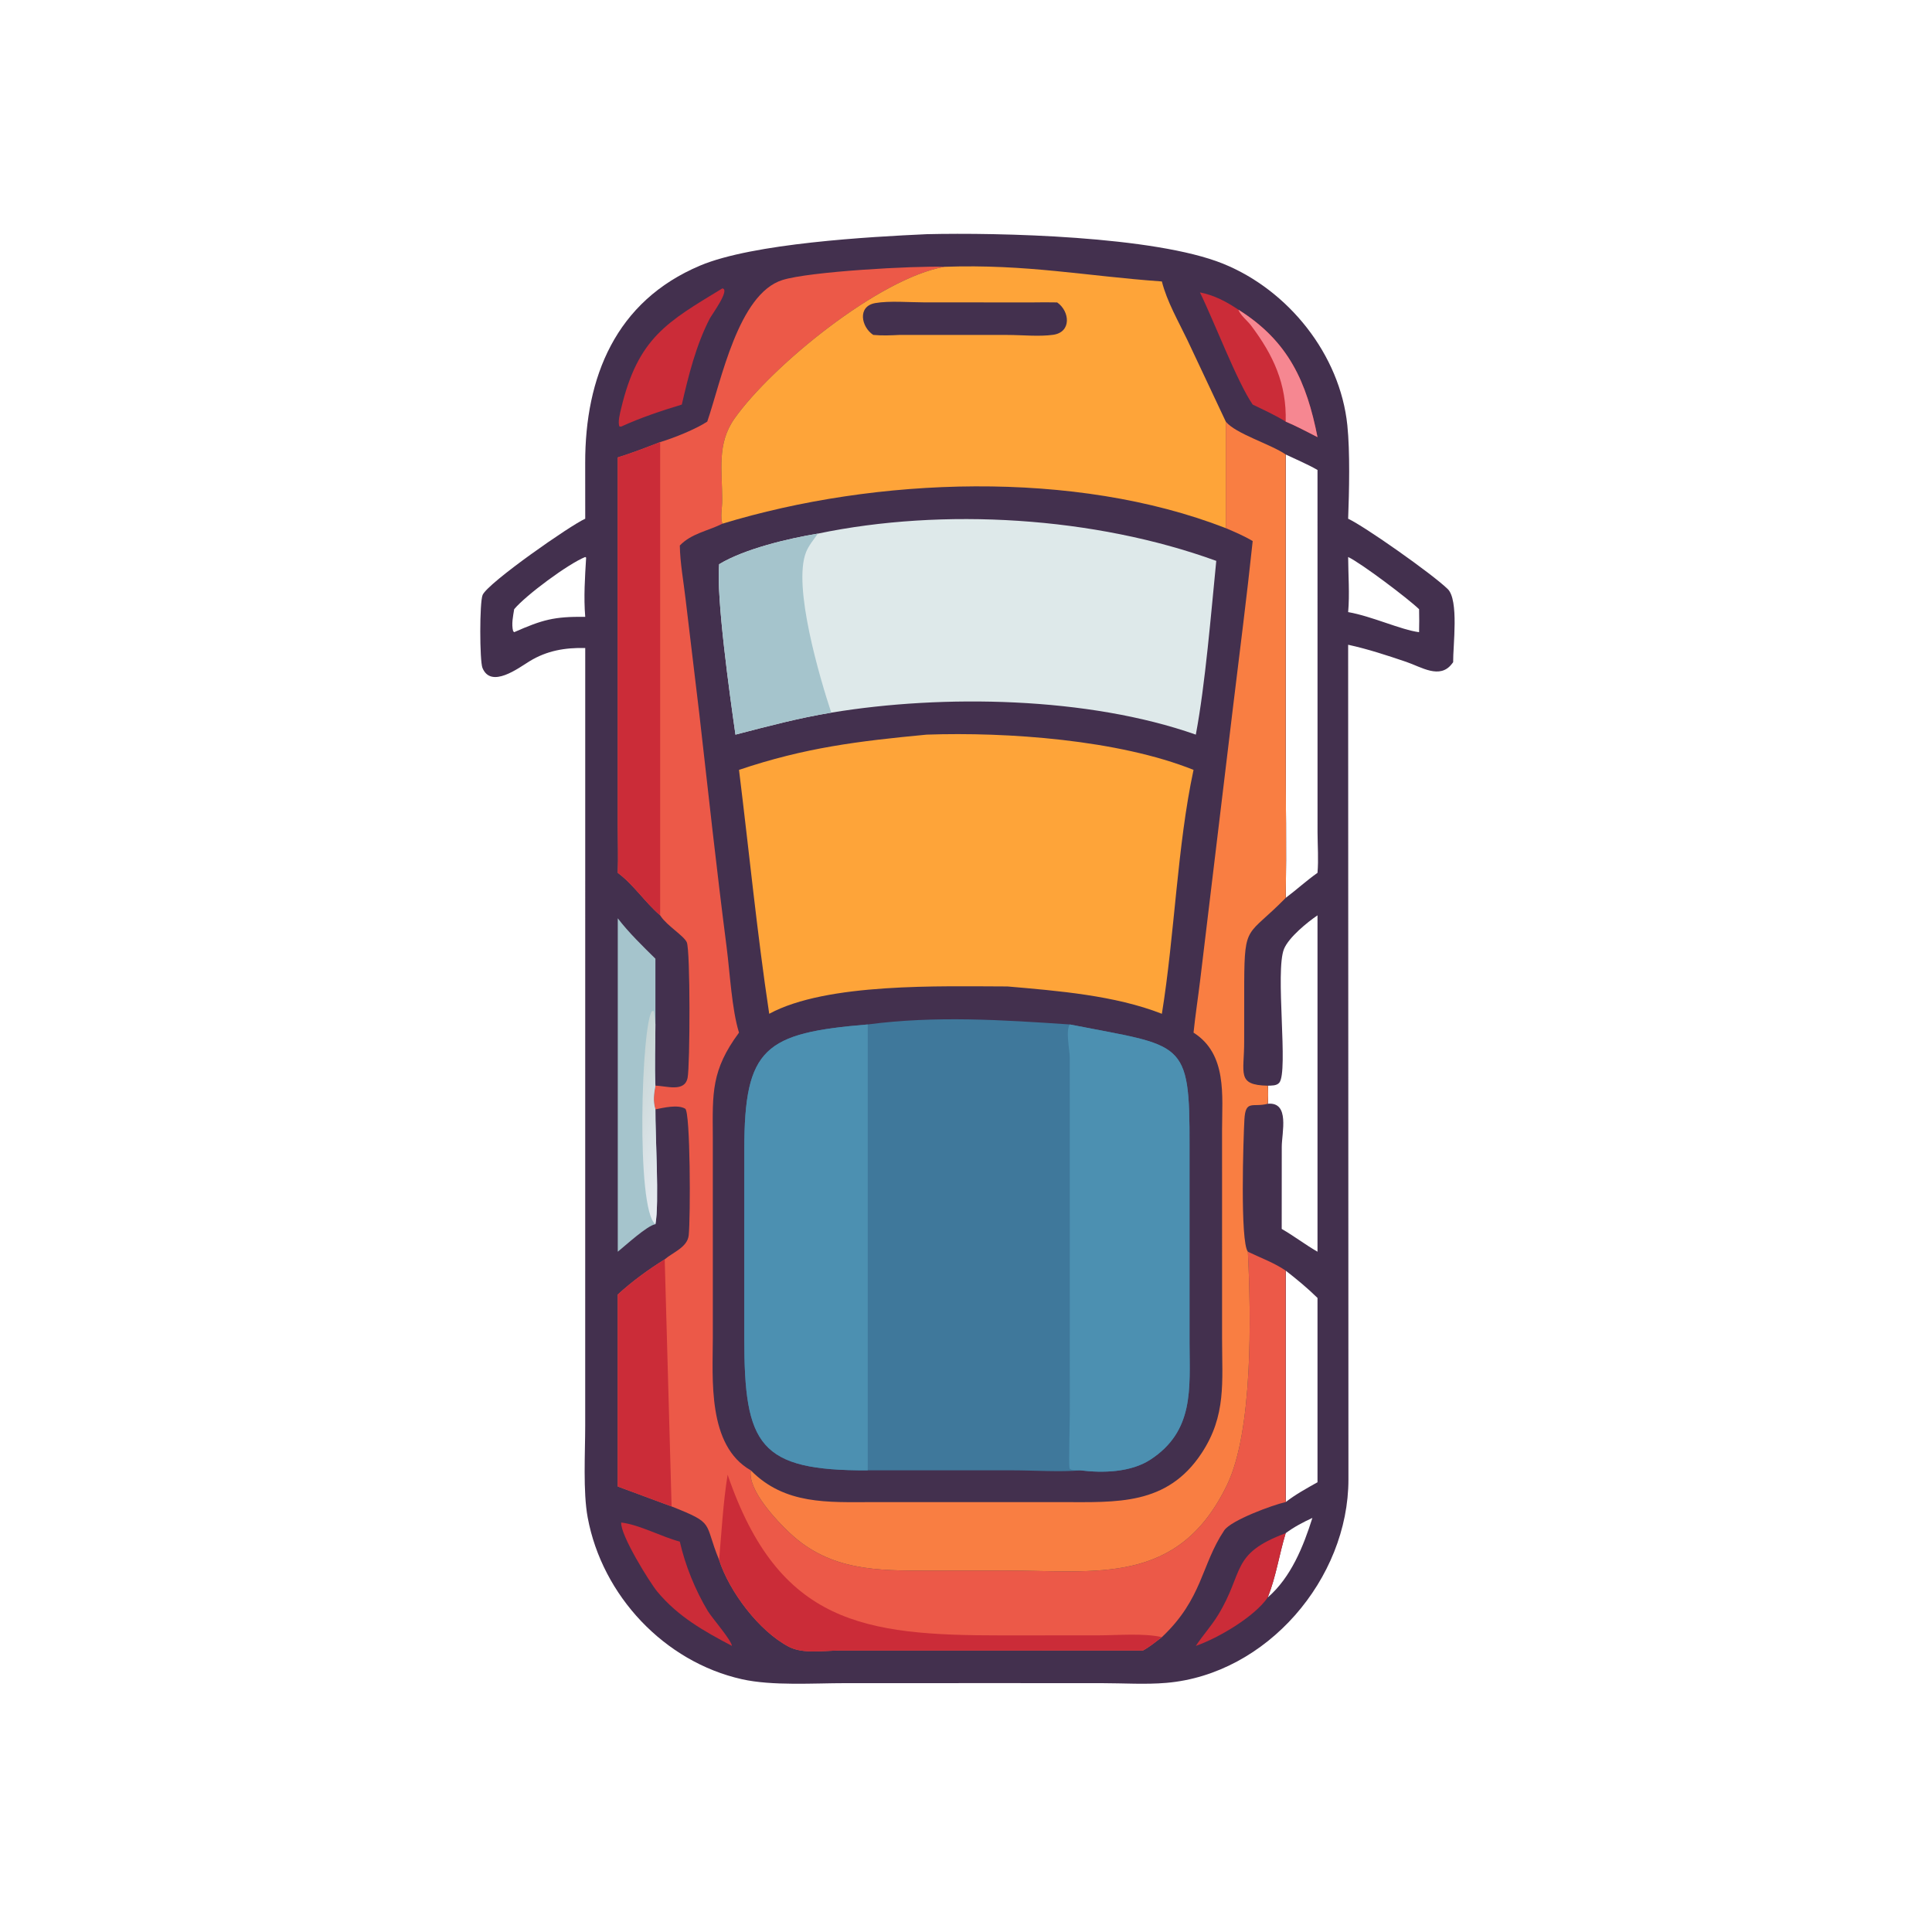 <?xml version="1.0" encoding="utf-8" ?>
<svg xmlns="http://www.w3.org/2000/svg" xmlns:xlink="http://www.w3.org/1999/xlink" width="400" height="400">
	<path fill="#43304E" transform="matrix(0.781 0 0 0.781 0 0.016)" d="M245.655 62.061C264.774 61.605 306.033 62.536 324.209 69.877C341.566 76.888 355.242 93.972 357.174 112.717C357.906 119.821 357.66 130.232 357.387 137.493C361.675 139.474 379.562 152.037 383.768 156.114C386.803 159.055 385.166 171.223 385.224 175.521C385.184 175.574 385.145 175.628 385.105 175.682L384.901 175.946C381.705 180.142 376.8 176.796 372.766 175.43C367.682 173.708 362.636 172.044 357.387 170.901L357.464 392.129C357.484 418.505 335.825 443.828 309.187 446.1C303.651 446.572 297.819 446.18 292.245 446.178L265.483 446.168L224.065 446.175C215.716 446.174 204.74 446.937 196.682 445.133C176.12 440.531 159.637 422.963 155.796 402.278C154.523 395.421 155.134 385.154 155.134 377.901L155.142 171.762C149.799 171.643 144.99 172.447 140.364 175.284C137.476 177.055 130.174 182.618 127.898 177.031C127.14 175.172 127.1 159.583 127.944 157.688C129.39 154.445 151.233 139.21 155.142 137.493L155.131 122.731C155.096 99.998 163.175 79.839 185.589 70.388C199.64 64.464 230.567 62.752 245.655 62.061ZM349.264 124.566C346.594 123.026 343.617 121.793 340.83 120.457L340.831 198.482C340.831 211.644 341.062 224.848 340.83 238.004C343.703 235.855 346.319 233.439 349.264 231.362C349.564 227.806 349.284 224.212 349.274 220.646L349.264 124.566ZM336.08 292.578C342 292.033 339.794 300.256 339.789 304.004L339.776 325.764C343.036 327.63 346.003 329.932 349.264 331.803L349.264 242.632C346.537 244.477 341.661 248.46 340.392 251.529C337.97 257.387 341.625 284.085 339.123 287.012C338.41 287.846 337.067 287.746 336.08 287.792C336.223 289.412 336.182 290.956 336.08 292.578ZM349.264 392.918L349.264 344.057C346.613 341.447 343.763 339.102 340.83 336.816L340.83 398.173C343.438 396.144 346.387 394.531 349.264 392.918ZM347.908 402.373C345.435 403.517 343.016 404.779 340.83 406.416C339.086 412.127 338.3 417.854 336.08 423.451C342.243 418.113 345.516 409.952 347.908 402.373ZM357.387 162.244C363.694 163.343 371.387 166.957 376.193 167.567C376.228 165.534 376.255 163.509 376.193 161.476C373.234 158.625 360.867 149.289 357.387 147.636C357.411 152.405 357.814 157.511 357.387 162.244ZM155.142 147.636C150.633 149.444 139.416 157.752 136.307 161.476C136.007 163.357 135.542 165.41 136.025 167.288L136.307 167.567C143.824 164.262 146.86 163.399 155.142 163.503C154.707 158.266 155.069 153.037 155.381 147.801L155.142 147.636Z"/>
	<path fill="#43304E" transform="matrix(0.781 0 0 0.781 0 0.016)" d="M250.393 70.704C272.188 69.949 287.754 73.15 308.007 74.594C309.356 79.943 312.399 85.166 314.775 90.137L324.95 111.744C327.507 114.952 336.884 117.729 340.83 120.457L340.831 198.482C340.831 211.644 341.062 224.848 340.83 238.004L340.624 238.217C330.755 248.255 329.924 244.883 329.836 260.278L329.824 276.039C329.853 284.512 327.723 287.629 336.08 287.792C336.223 289.412 336.182 290.956 336.08 292.578C332.147 293.639 330.188 291.369 329.886 296.744C329.603 301.781 328.717 329.144 330.805 331.803C334.06 333.373 337.869 334.773 340.83 336.816L340.83 398.173C337.438 398.904 326.323 403.006 324.538 405.674C318.391 414.859 318.849 423.745 308.007 433.979C306.389 435.206 304.781 436.554 302.991 437.518L222.234 437.538C218.191 437.559 212.846 438.466 209.126 436.525C201.21 432.394 193.329 421.877 190.635 413.513C186.453 403.386 189.767 403.986 178.037 399.33L163.768 394.042L163.768 343.156C167.524 339.688 171.881 336.537 176.212 333.828C178.366 331.966 182.233 330.641 182.573 327.454C183.073 322.771 183.026 294.702 181.648 293.891C179.647 292.713 175.897 293.642 173.747 294.064C173.07 291.948 173.341 289.916 173.747 287.792C176.502 287.788 181.497 289.666 182.28 285.694C182.932 282.383 183.023 251.836 182.057 249.76C181.253 248.031 176.86 245.39 175.193 242.911L175.009 242.632C170.977 239.178 168.03 234.54 163.768 231.362C163.923 227.296 163.775 223.177 163.774 219.104L163.768 121.243C167.559 120.062 171.306 118.609 175.009 117.175C178.66 116.08 184.375 113.783 187.491 111.744C191.194 100.943 195.704 77.916 207.402 74.217C214.586 71.944 242.184 70.437 250.393 70.704Z"/>
	<path fill="#EC5948" transform="matrix(0.781 0 0 0.781 0 0.016)" d="M187.491 111.744C191.194 100.943 195.704 77.916 207.402 74.217C214.586 71.944 242.184 70.437 250.393 70.704C232.971 73.739 204.6 97.002 194.75 110.887C189.928 117.686 191.491 124.759 191.453 132.734C191.445 134.611 190.925 137.021 191.492 138.817L191.229 138.948C187.449 140.782 183.237 141.448 180.215 144.593C180.296 149.224 181.184 153.986 181.719 158.591L185.393 189.302C187.734 209.917 189.977 230.538 192.631 251.117C193.487 257.758 193.988 267.534 195.907 273.726C188.536 283.683 188.894 289.731 188.963 301.276L188.968 354.49C188.961 365.455 187.457 383.198 199.031 389.762C198.152 394.984 205.961 403.19 209.497 406.483C220.159 416.413 232.57 416.355 246.215 416.346L266.454 416.326C290.518 416.306 312.316 420.488 325.284 393.617C332.169 379.349 331.659 348.932 330.805 331.803C334.06 333.373 337.869 334.773 340.83 336.816L340.83 398.173C337.438 398.904 326.323 403.006 324.538 405.674C318.391 414.859 318.849 423.745 308.007 433.979C306.389 435.206 304.781 436.554 302.991 437.518L222.234 437.538C218.191 437.559 212.846 438.466 209.126 436.525C201.21 432.394 193.329 421.877 190.635 413.513C186.453 403.386 189.767 403.986 178.037 399.33L163.768 394.042L163.768 343.156C167.524 339.688 171.881 336.537 176.212 333.828C178.366 331.966 182.233 330.641 182.573 327.454C183.073 322.771 183.026 294.702 181.648 293.891C179.647 292.713 175.897 293.642 173.747 294.064C173.07 291.948 173.341 289.916 173.747 287.792C176.502 287.788 181.497 289.666 182.28 285.694C182.932 282.383 183.023 251.836 182.057 249.76C181.253 248.031 176.86 245.39 175.193 242.911L175.009 242.632C170.977 239.178 168.03 234.54 163.768 231.362C163.923 227.296 163.775 223.177 163.774 219.104L163.768 121.243C167.559 120.062 171.306 118.609 175.009 117.175C178.66 116.08 184.375 113.783 187.491 111.744Z"/>
	<path fill="#CB2C38" transform="matrix(0.781 0 0 0.781 0 0.016)" d="M163.768 121.243C167.559 120.062 171.306 118.609 175.009 117.175L175.009 242.632C170.977 239.178 168.03 234.54 163.768 231.362C163.923 227.296 163.775 223.177 163.774 219.104L163.768 121.243Z"/>
	<path fill="#CB2C38" transform="matrix(0.781 0 0 0.781 0 0.016)" d="M190.635 413.513C191.286 405.995 191.697 398.372 192.889 390.916C206.432 430.505 229.114 433.522 265.462 433.517L291.325 433.5C296.262 433.491 303.278 432.878 308.007 433.979C306.389 435.206 304.781 436.554 302.991 437.518L222.234 437.538C218.191 437.559 212.846 438.466 209.126 436.525C201.21 432.394 193.329 421.877 190.635 413.513Z"/>
	<path fill="#CB2C38" transform="matrix(0.781 0 0 0.781 0 0.016)" d="M176.212 333.828L178.037 399.33L163.768 394.042L163.768 343.156C167.524 339.688 171.881 336.537 176.212 333.828Z"/>
	<path fill="#FEA439" transform="matrix(0.781 0 0 0.781 0 0.016)" d="M250.393 70.704C272.188 69.949 287.754 73.15 308.007 74.594C309.356 79.943 312.399 85.166 314.775 90.137L324.95 111.744L324.95 139.987C284.967 124.42 232.18 126.407 191.492 138.817C190.925 137.021 191.445 134.611 191.453 132.734C191.491 124.759 189.928 117.686 194.75 110.887C204.6 97.002 232.971 73.739 250.393 70.704Z"/>
	<path fill="#43304E" transform="matrix(0.781 0 0 0.781 0 0.016)" d="M273.629 80.149C275.837 80.105 278.039 80.115 280.248 80.149C283.597 82.471 284.128 88.029 279.198 88.732C275.511 89.258 270.862 88.777 267.082 88.774L238.56 88.763C236.183 88.881 233.869 88.991 231.494 88.763C228.31 86.685 227.219 81.177 232.022 80.326C235.728 79.668 241.137 80.136 245.029 80.136L273.629 80.149Z"/>
	<path fill="#F97E42" transform="matrix(0.781 0 0 0.781 0 0.016)" d="M324.95 111.744C327.507 114.952 336.884 117.729 340.83 120.457L340.831 198.482C340.831 211.644 341.062 224.848 340.83 238.004L340.624 238.217C330.755 248.255 329.924 244.883 329.836 260.278L329.824 276.039C329.853 284.512 327.723 287.629 336.08 287.792C336.223 289.412 336.182 290.956 336.08 292.578C332.147 293.639 330.188 291.369 329.886 296.744C329.603 301.781 328.717 329.144 330.805 331.803C331.659 348.932 332.169 379.349 325.284 393.617C312.316 420.488 290.518 416.306 266.454 416.326L246.215 416.346C232.57 416.355 220.159 416.413 209.497 406.483C205.961 403.19 198.152 394.984 199.031 389.762C208.057 398.927 219.508 398.199 231.323 398.182L281.415 398.183C295.988 398.183 309.36 399.142 318.542 385.205C325.13 375.205 323.96 366.338 323.965 354.862L323.961 299.541C323.96 290.481 325.371 279.411 316.401 273.726C316.881 269.078 317.596 264.466 318.158 259.829L326.827 187.754C328.615 172.965 330.52 158.232 332.083 143.413C329.811 142.058 327.377 141.022 324.95 139.987L324.95 111.744Z"/>
	<path fill="#3F789B" transform="matrix(0.781 0 0 0.781 0 0.016)" d="M230.028 271.559C248.039 269.196 265.629 270.348 283.598 271.559C313.79 277.512 315.419 275.239 315.338 303.8L315.336 356.087C315.372 368.149 316.587 379.318 304.991 386.903C299.784 390.309 292.366 390.505 286.385 389.762C281.174 390.249 274.045 389.763 268.588 389.761L230.028 389.762C201.201 389.868 197.317 383.092 197.304 354.747L197.31 304.637C197.331 277.661 202.767 273.824 230.028 271.559Z"/>
	<path fill="#4C90B1" transform="matrix(0.781 0 0 0.781 0 0.016)" d="M230.028 389.762C201.201 389.868 197.317 383.092 197.304 354.747L197.31 304.637C197.331 277.661 202.767 273.824 230.028 271.559L230.028 389.762Z"/>
	<path fill="#4C90B1" transform="matrix(0.781 0 0 0.781 0 0.016)" d="M283.598 271.559C313.79 277.512 315.419 275.239 315.338 303.8L315.336 356.087C315.372 368.149 316.587 379.318 304.991 386.903C299.784 390.309 292.366 390.505 286.385 389.762C285.698 389.687 283.73 389.89 283.533 389.196C283.271 388.272 283.6 377.101 283.601 374.952L283.594 280.387C283.577 278.204 282.437 273.292 283.598 271.559Z"/>
	<path fill="#FEA439" transform="matrix(0.781 0 0 0.781 0 0.016)" d="M245.655 194.727C267.03 193.988 296.501 196.095 316.401 204.07C312.09 224.105 311.383 247.894 308.007 268.73C295.505 263.835 280.365 262.64 267.062 261.482C249.438 261.459 219.188 260.449 203.916 268.73C200.682 247.279 198.572 225.602 195.907 204.07C213.385 198.172 227.437 196.459 245.655 194.727Z"/>
	<path fill="#DEE9EA" transform="matrix(0.781 0 0 0.781 0 0.016)" d="M216.822 141.435C250.07 134.504 290.149 136.937 322.427 148.666C321.045 162.528 319.534 181.306 317.007 194.727C288.458 184.677 250.019 183.997 220.363 188.899C211.652 190.333 203.484 192.517 194.968 194.727C193.44 184.05 189.856 158.359 190.635 149.555C197.393 145.47 208.964 142.737 216.822 141.435Z"/>
	<path fill="#A5C4CC" transform="matrix(0.781 0 0 0.781 0 0.016)" d="M190.635 149.555C197.393 145.47 208.964 142.737 216.822 141.435C215.732 142.996 214.388 144.577 213.681 146.354C210.085 155.392 217.381 179.853 220.363 188.899C211.652 190.333 203.484 192.517 194.968 194.727C193.44 184.05 189.856 158.359 190.635 149.555Z"/>
	<path fill="#A5C4CC" transform="matrix(0.781 0 0 0.781 0 0.016)" d="M163.768 243.416C166.655 247.193 170.357 250.783 173.747 254.119L173.747 271.559C173.742 276.936 173.511 282.428 173.747 287.792C173.341 289.916 173.07 291.948 173.747 294.064C173.687 300.466 174.807 319.16 173.747 324.518C171.556 324.852 165.75 330.225 163.768 331.803L163.768 243.416Z"/>
	<defs>
		<linearGradient id="gradient_0" gradientUnits="userSpaceOnUse" x1="163.787" y1="292.647" x2="182.188" y2="299.5">
			<stop offset="0" stop-color="#C5D4D4"/>
			<stop offset="1" stop-color="#E6EBF1"/>
		</linearGradient>
	</defs>
	<path fill="url(#gradient_0)" transform="matrix(0.781 0 0 0.781 0 0.016)" d="M173.747 324.518C168.491 320.729 170.053 270.955 172.88 267.999L173.326 267.997C173.525 269.18 173.633 270.365 173.747 271.559C173.742 276.936 173.511 282.428 173.747 287.792C173.341 289.916 173.07 291.948 173.747 294.064C173.687 300.466 174.807 319.16 173.747 324.518Z"/>
	<path fill="#CB2C38" transform="matrix(0.781 0 0 0.781 0 0.016)" d="M318.091 77.488C321.898 78.237 325.1 79.934 328.294 82.08C341.643 90.452 346.38 101.278 349.264 115.859C346.48 114.455 343.707 112.946 340.83 111.744C338.031 110.027 335.035 108.659 332.083 107.231C327.977 101.286 321.82 85.059 318.091 77.488Z"/>
	<path fill="#F68791" transform="matrix(0.781 0 0 0.781 0 0.016)" d="M328.294 82.08C341.643 90.452 346.38 101.278 349.264 115.859C346.48 114.455 343.707 112.946 340.83 111.744C341.106 101.74 337.545 94.091 331.625 86.242C330.709 85.027 328.754 83.487 328.294 82.08Z"/>
	<path fill="#CB2C38" transform="matrix(0.781 0 0 0.781 0 0.016)" d="M191.492 76.435C193.652 76.71 188.697 83.381 188.152 84.439C184.508 91.496 182.516 99.549 180.744 107.231C175.391 108.853 169.764 110.724 164.682 113.062L164.219 113.044C163.712 111.955 164.354 109.559 164.631 108.388C169.127 89.407 176.977 85.285 191.492 76.435Z"/>
	<path fill="#CB2C38" transform="matrix(0.781 0 0 0.781 0 0.016)" d="M164.682 403.592C169.576 404.185 175.245 407.333 180.215 408.657C181.632 414.914 184.325 421.548 187.628 427.039C188.726 428.865 193.828 434.679 194.036 436.299C186.565 432.365 179.762 428.549 174.266 421.943C172.259 419.53 164.384 406.85 164.682 403.592Z"/>
	<path fill="#CB2C38" transform="matrix(0.781 0 0 0.781 0 0.016)" d="M317.007 436.299C318.85 433.502 321.117 431.034 322.878 428.162C329.954 416.619 326.08 411.932 340.83 406.416C339.086 412.127 338.3 417.854 336.08 423.451C332.525 428.609 322.948 434.232 317.007 436.299Z"/>
</svg>
